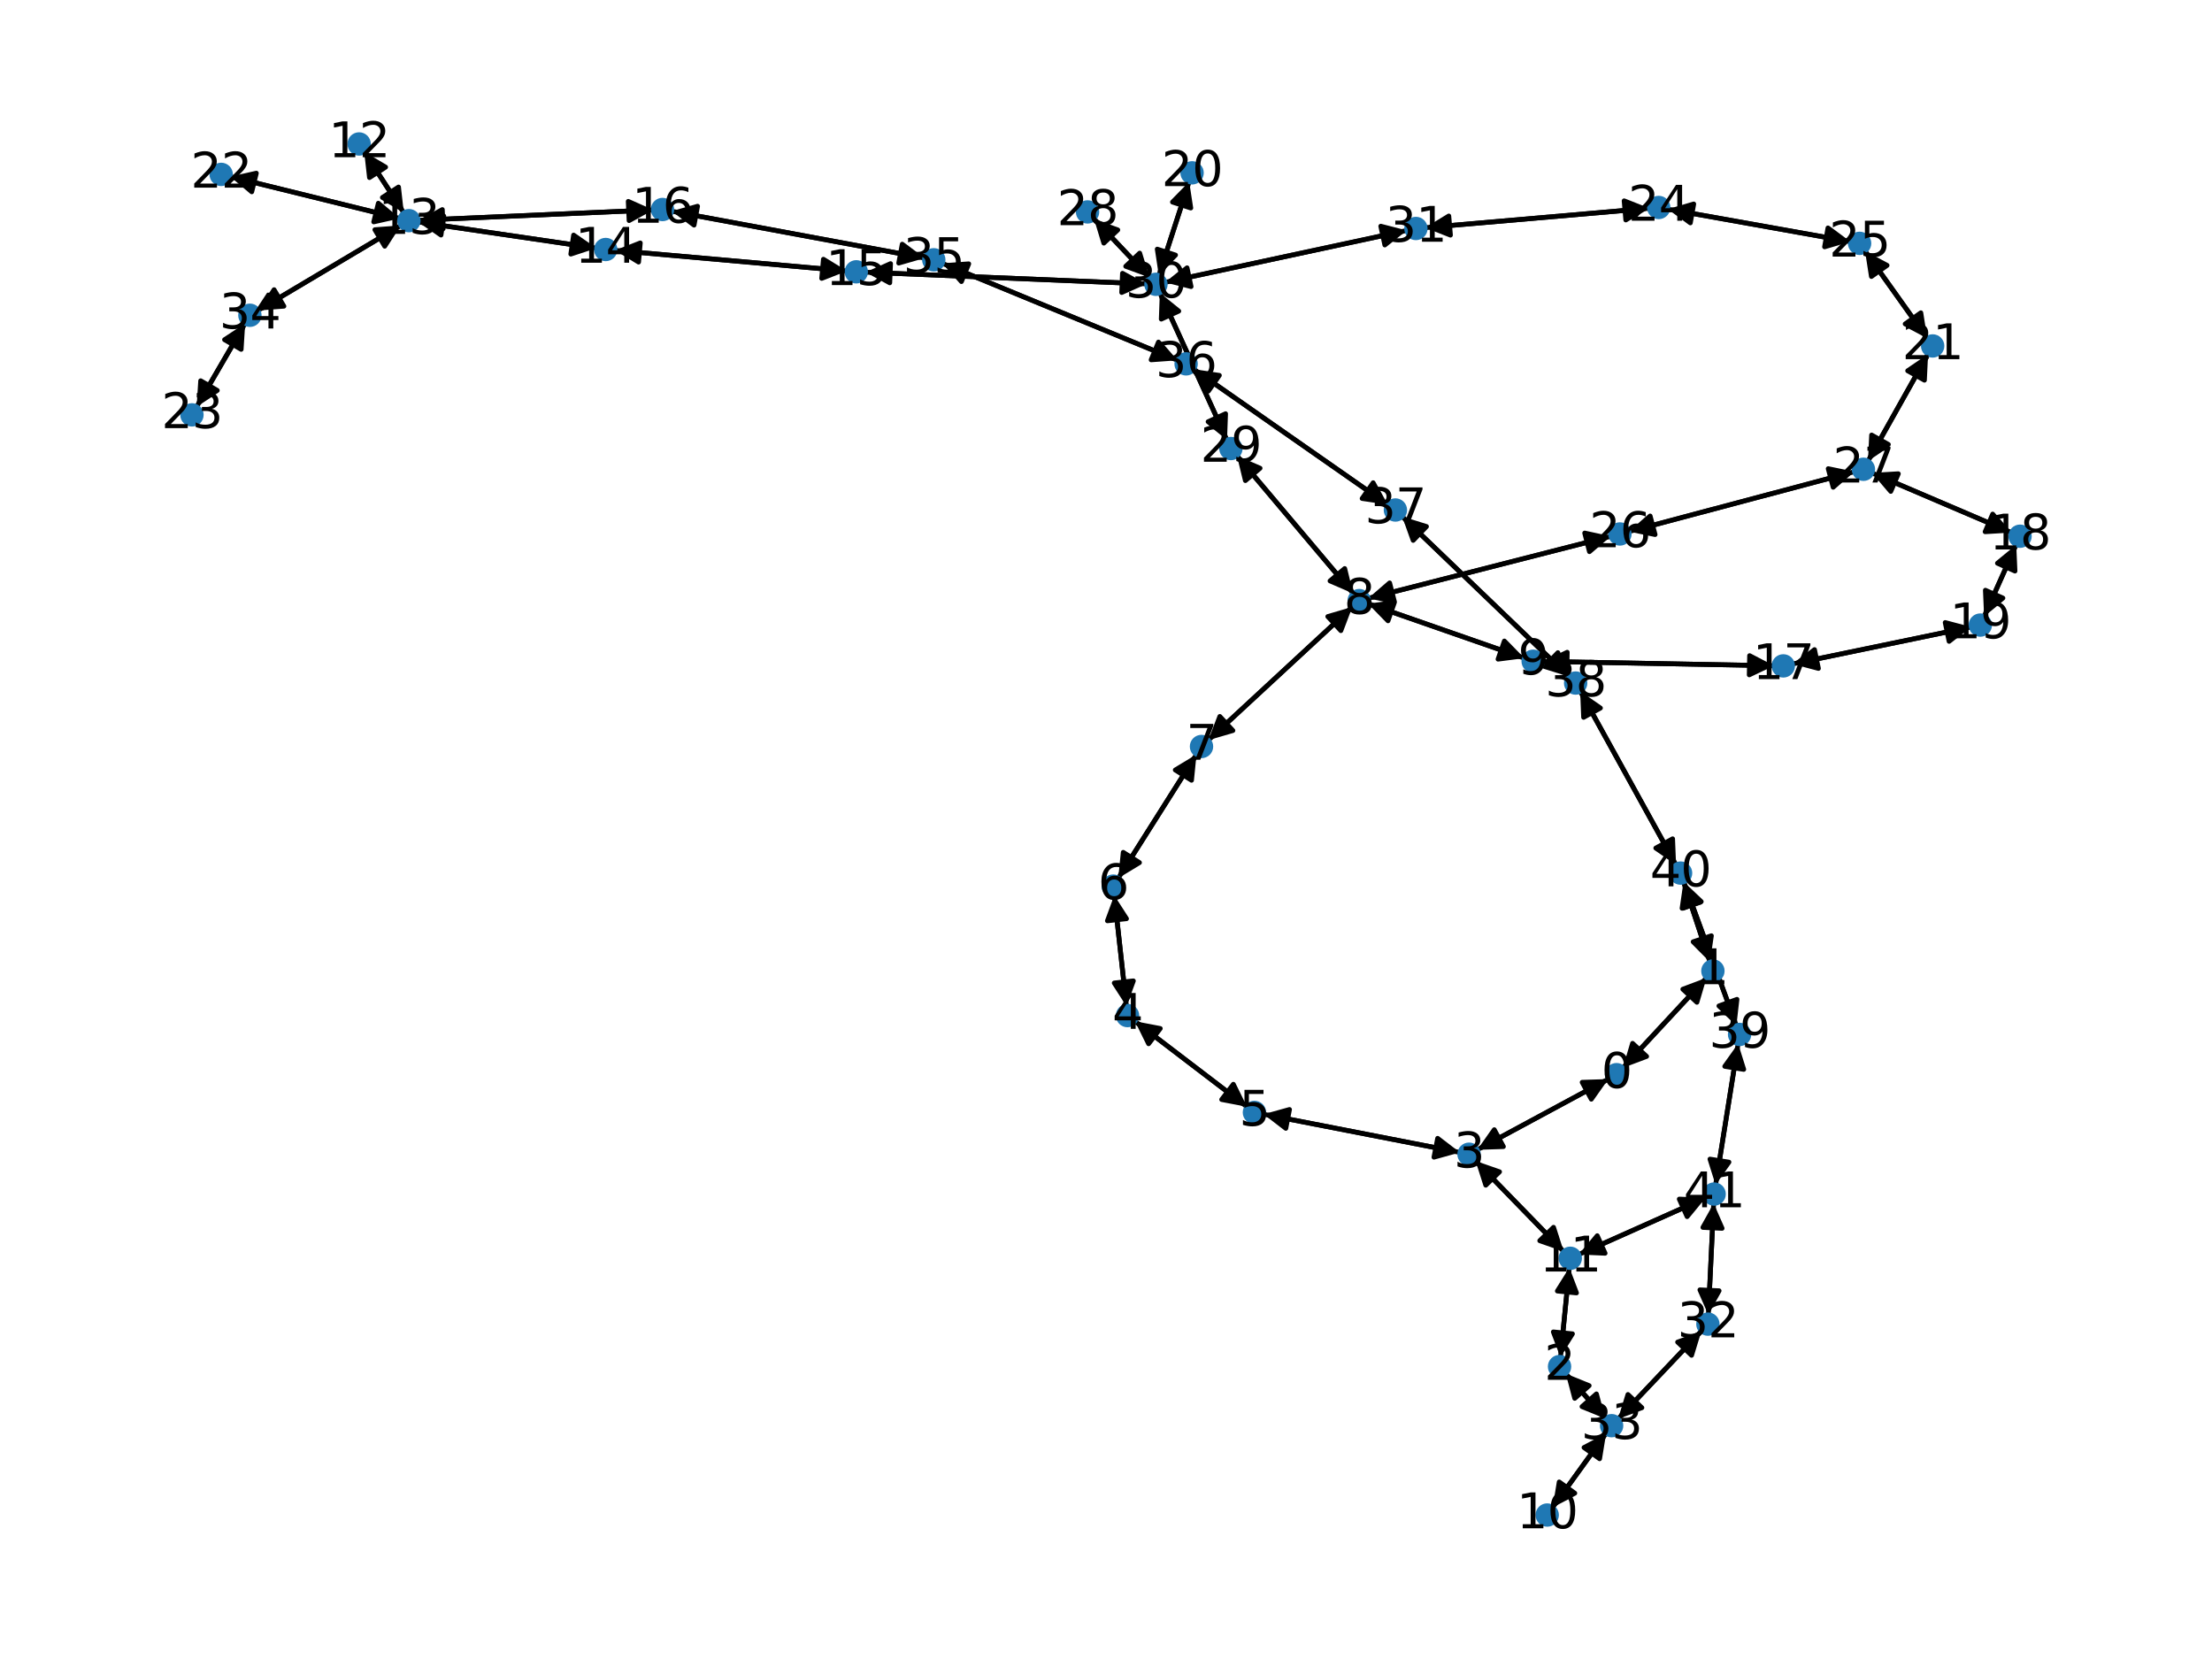 <?xml version="1.0" encoding="utf-8" standalone="no"?>
<!DOCTYPE svg PUBLIC "-//W3C//DTD SVG 1.1//EN"
  "http://www.w3.org/Graphics/SVG/1.1/DTD/svg11.dtd">
<svg xmlns:xlink="http://www.w3.org/1999/xlink" width="460.8pt" height="345.6pt" viewBox="0 0 460.8 345.6" xmlns="http://www.w3.org/2000/svg" version="1.1">
 <defs>
  <style type="text/css">*{stroke-linejoin: round; stroke-linecap: butt}</style>
 </defs>
 <g id="figure_1">
  <g id="patch_1">
   <path d="M 0 345.6 
L 460.8 345.6 
L 460.8 0 
L 0 0 
z
" style="fill: #ffffff"/>
  </g>
  <g id="axes_1">
   <g id="patch_2">
    <path d="M 338.073 222.458 
Q 346.792 213.07 354.751 204.502 
" clip-path="url(#pdbc32ed546)" style="fill: none; stroke: #000000; stroke-linecap: round"/>
    <path d="M 350.563 206.072 
L 354.751 204.502 
L 353.494 208.794 
z
" clip-path="url(#pdbc32ed546)" style="stroke: #000000; stroke-linecap: round"/>
   </g>
   <g id="patch_3">
    <path d="M 335.051 224.795 
Q 321.391 232.161 308.716 238.997 
" clip-path="url(#pdbc32ed546)" style="fill: none; stroke: #000000; stroke-linecap: round"/>
    <path d="M 313.186 238.858 
L 308.716 238.997 
L 311.287 235.338 
z
" clip-path="url(#pdbc32ed546)" style="stroke: #000000; stroke-linecap: round"/>
   </g>
   <g id="patch_4">
    <path d="M 355.512 203.682 
Q 346.793 213.07 338.835 221.638 
" clip-path="url(#pdbc32ed546)" style="fill: none; stroke: #000000; stroke-linecap: round"/>
    <path d="M 343.022 220.068 
L 338.835 221.638 
L 340.092 217.346 
z
" clip-path="url(#pdbc32ed546)" style="stroke: #000000; stroke-linecap: round"/>
   </g>
   <g id="patch_5">
    <path d="M 356.22 200.427 
Q 353.461 192.075 351.052 184.785 
" clip-path="url(#pdbc32ed546)" style="fill: none; stroke: #000000; stroke-linecap: round"/>
    <path d="M 350.408 189.21 
L 351.052 184.785 
L 354.206 187.955 
z
" clip-path="url(#pdbc32ed546)" style="stroke: #000000; stroke-linecap: round"/>
   </g>
   <g id="patch_6">
    <path d="M 326.163 286.134 
Q 330.305 290.837 333.708 294.701 
" clip-path="url(#pdbc32ed546)" style="fill: none; stroke: #000000; stroke-linecap: round"/>
    <path d="M 332.565 290.377 
L 333.708 294.701 
L 329.563 293.021 
z
" clip-path="url(#pdbc32ed546)" style="stroke: #000000; stroke-linecap: round"/>
   </g>
   <g id="patch_7">
    <path d="M 325.074 282.757 
Q 325.999 273.403 326.814 265.162 
" clip-path="url(#pdbc32ed546)" style="fill: none; stroke: #000000; stroke-linecap: round"/>
    <path d="M 324.43 268.945 
L 326.814 265.162 
L 328.411 269.339 
z
" clip-path="url(#pdbc32ed546)" style="stroke: #000000; stroke-linecap: round"/>
   </g>
   <g id="patch_8">
    <path d="M 307.734 239.526 
Q 321.394 232.16 334.069 225.324 
" clip-path="url(#pdbc32ed546)" style="fill: none; stroke: #000000; stroke-linecap: round"/>
    <path d="M 329.599 225.462 
L 334.069 225.324 
L 331.498 228.983 
z
" clip-path="url(#pdbc32ed546)" style="stroke: #000000; stroke-linecap: round"/>
   </g>
   <g id="patch_9">
    <path d="M 307.379 241.835 
Q 316.571 251.284 324.983 259.931 
" clip-path="url(#pdbc32ed546)" style="fill: none; stroke: #000000; stroke-linecap: round"/>
    <path d="M 323.628 255.67 
L 324.983 259.931 
L 320.76 258.459 
z
" clip-path="url(#pdbc32ed546)" style="stroke: #000000; stroke-linecap: round"/>
   </g>
   <g id="patch_10">
    <path d="M 304.126 240.076 
Q 283.673 236.095 264.318 232.327 
" clip-path="url(#pdbc32ed546)" style="fill: none; stroke: #000000; stroke-linecap: round"/>
    <path d="M 267.862 235.054 
L 264.318 232.327 
L 268.627 231.128 
z
" clip-path="url(#pdbc32ed546)" style="stroke: #000000; stroke-linecap: round"/>
   </g>
   <g id="patch_11">
    <path d="M 236.423 212.739 
Q 248.102 221.653 258.892 229.889 
" clip-path="url(#pdbc32ed546)" style="fill: none; stroke: #000000; stroke-linecap: round"/>
    <path d="M 256.926 225.872 
L 258.892 229.889 
L 254.499 229.052 
z
" clip-path="url(#pdbc32ed546)" style="stroke: #000000; stroke-linecap: round"/>
   </g>
   <g id="patch_12">
    <path d="M 234.672 209.638 
Q 233.397 198.076 232.246 187.626 
" clip-path="url(#pdbc32ed546)" style="fill: none; stroke: #000000; stroke-linecap: round"/>
    <path d="M 230.696 191.821 
L 232.246 187.626 
L 234.672 191.383 
z
" clip-path="url(#pdbc32ed546)" style="stroke: #000000; stroke-linecap: round"/>
   </g>
   <g id="patch_13">
    <path d="M 263.223 232.114 
Q 283.676 236.095 303.031 239.863 
" clip-path="url(#pdbc32ed546)" style="fill: none; stroke: #000000; stroke-linecap: round"/>
    <path d="M 299.487 237.135 
L 303.031 239.863 
L 298.722 241.062 
z
" clip-path="url(#pdbc32ed546)" style="stroke: #000000; stroke-linecap: round"/>
   </g>
   <g id="patch_14">
    <path d="M 259.782 230.568 
Q 248.103 221.654 237.314 213.418 
" clip-path="url(#pdbc32ed546)" style="fill: none; stroke: #000000; stroke-linecap: round"/>
    <path d="M 239.28 217.435 
L 237.314 213.418 
L 241.707 214.256 
z
" clip-path="url(#pdbc32ed546)" style="stroke: #000000; stroke-linecap: round"/>
   </g>
   <g id="patch_15">
    <path d="M 232.123 186.518 
Q 233.398 198.08 234.55 208.53 
" clip-path="url(#pdbc32ed546)" style="fill: none; stroke: #000000; stroke-linecap: round"/>
    <path d="M 236.099 204.335 
L 234.55 208.53 
L 232.123 204.773 
z
" clip-path="url(#pdbc32ed546)" style="stroke: #000000; stroke-linecap: round"/>
   </g>
   <g id="patch_16">
    <path d="M 232.946 182.955 
Q 241.103 170.051 248.662 158.093 
" clip-path="url(#pdbc32ed546)" style="fill: none; stroke: #000000; stroke-linecap: round"/>
    <path d="M 244.834 160.405 
L 248.662 158.093 
L 248.216 162.542 
z
" clip-path="url(#pdbc32ed546)" style="stroke: #000000; stroke-linecap: round"/>
   </g>
   <g id="patch_17">
    <path d="M 249.261 157.146 
Q 241.104 170.05 233.544 182.009 
" clip-path="url(#pdbc32ed546)" style="fill: none; stroke: #000000; stroke-linecap: round"/>
    <path d="M 237.372 179.696 
L 233.544 182.009 
L 233.991 177.559 
z
" clip-path="url(#pdbc32ed546)" style="stroke: #000000; stroke-linecap: round"/>
   </g>
   <g id="patch_18">
    <path d="M 251.717 154.194 
Q 266.72 140.313 280.903 127.19 
" clip-path="url(#pdbc32ed546)" style="fill: none; stroke: #000000; stroke-linecap: round"/>
    <path d="M 276.608 128.439 
L 280.903 127.19 
L 279.325 131.375 
z
" clip-path="url(#pdbc32ed546)" style="stroke: #000000; stroke-linecap: round"/>
   </g>
   <g id="patch_19">
    <path d="M 281.723 126.431 
Q 266.72 140.313 252.537 153.435 
" clip-path="url(#pdbc32ed546)" style="fill: none; stroke: #000000; stroke-linecap: round"/>
    <path d="M 256.832 152.186 
L 252.537 153.435 
L 254.115 149.25 
z
" clip-path="url(#pdbc32ed546)" style="stroke: #000000; stroke-linecap: round"/>
   </g>
   <g id="patch_20">
    <path d="M 284.972 125.753 
Q 301.267 131.432 316.506 136.742 
" clip-path="url(#pdbc32ed546)" style="fill: none; stroke: #000000; stroke-linecap: round"/>
    <path d="M 313.387 133.538 
L 316.506 136.742 
L 312.071 137.315 
z
" clip-path="url(#pdbc32ed546)" style="stroke: #000000; stroke-linecap: round"/>
   </g>
   <g id="patch_21">
    <path d="M 285.024 124.636 
Q 310.3 118.175 334.493 111.992 
" clip-path="url(#pdbc32ed546)" style="fill: none; stroke: #000000; stroke-linecap: round"/>
    <path d="M 330.122 111.044 
L 334.493 111.992 
L 331.113 114.92 
z
" clip-path="url(#pdbc32ed546)" style="stroke: #000000; stroke-linecap: round"/>
   </g>
   <g id="patch_22">
    <path d="M 281.897 123.637 
Q 269.782 109.276 258.387 95.77 
" clip-path="url(#pdbc32ed546)" style="fill: none; stroke: #000000; stroke-linecap: round"/>
    <path d="M 259.438 100.117 
L 258.387 95.77 
L 262.495 97.537 
z
" clip-path="url(#pdbc32ed546)" style="stroke: #000000; stroke-linecap: round"/>
   </g>
   <g id="patch_23">
    <path d="M 317.562 137.111 
Q 301.267 131.432 286.028 126.121 
" clip-path="url(#pdbc32ed546)" style="fill: none; stroke: #000000; stroke-linecap: round"/>
    <path d="M 289.147 129.326 
L 286.028 126.121 
L 290.463 125.549 
z
" clip-path="url(#pdbc32ed546)" style="stroke: #000000; stroke-linecap: round"/>
   </g>
   <g id="patch_24">
    <path d="M 321.326 137.783 
Q 345.441 138.232 368.439 138.66 
" clip-path="url(#pdbc32ed546)" style="fill: none; stroke: #000000; stroke-linecap: round"/>
    <path d="M 364.476 136.586 
L 368.439 138.66 
L 364.402 140.585 
z
" clip-path="url(#pdbc32ed546)" style="stroke: #000000; stroke-linecap: round"/>
   </g>
   <g id="patch_25">
    <path d="M 323.442 314.04 
Q 329.019 306.303 333.943 299.473 
" clip-path="url(#pdbc32ed546)" style="fill: none; stroke: #000000; stroke-linecap: round"/>
    <path d="M 329.981 301.548 
L 333.943 299.473 
L 333.226 303.887 
z
" clip-path="url(#pdbc32ed546)" style="stroke: #000000; stroke-linecap: round"/>
   </g>
   <g id="patch_26">
    <path d="M 326.924 264.047 
Q 325.999 273.401 325.184 281.643 
" clip-path="url(#pdbc32ed546)" style="fill: none; stroke: #000000; stroke-linecap: round"/>
    <path d="M 327.568 277.859 
L 325.184 281.643 
L 323.588 277.465 
z
" clip-path="url(#pdbc32ed546)" style="stroke: #000000; stroke-linecap: round"/>
   </g>
   <g id="patch_27">
    <path d="M 325.763 260.733 
Q 316.571 251.284 308.159 242.637 
" clip-path="url(#pdbc32ed546)" style="fill: none; stroke: #000000; stroke-linecap: round"/>
    <path d="M 309.514 246.899 
L 308.159 242.637 
L 312.381 244.109 
z
" clip-path="url(#pdbc32ed546)" style="stroke: #000000; stroke-linecap: round"/>
   </g>
   <g id="patch_28">
    <path d="M 328.881 261.333 
Q 342.099 255.433 354.295 249.988 
" clip-path="url(#pdbc32ed546)" style="fill: none; stroke: #000000; stroke-linecap: round"/>
    <path d="M 349.828 249.793 
L 354.295 249.988 
L 351.458 253.445 
z
" clip-path="url(#pdbc32ed546)" style="stroke: #000000; stroke-linecap: round"/>
   </g>
   <g id="patch_29">
    <path d="M 75.866 31.617 
Q 79.997 37.98 83.52 43.406 
" clip-path="url(#pdbc32ed546)" style="fill: none; stroke: #000000; stroke-linecap: round"/>
    <path d="M 83.019 38.962 
L 83.52 43.406 
L 79.664 41.14 
z
" clip-path="url(#pdbc32ed546)" style="stroke: #000000; stroke-linecap: round"/>
   </g>
   <g id="patch_30">
    <path d="M 84.126 44.339 
Q 79.994 37.976 76.472 32.55 
" clip-path="url(#pdbc32ed546)" style="fill: none; stroke: #000000; stroke-linecap: round"/>
    <path d="M 76.972 36.994 
L 76.472 32.55 
L 80.327 34.816 
z
" clip-path="url(#pdbc32ed546)" style="stroke: #000000; stroke-linecap: round"/>
   </g>
   <g id="patch_31">
    <path d="M 87.113 45.881 
Q 111.596 44.805 134.962 43.778 
" clip-path="url(#pdbc32ed546)" style="fill: none; stroke: #000000; stroke-linecap: round"/>
    <path d="M 130.878 41.955 
L 134.962 43.778 
L 131.054 45.951 
z
" clip-path="url(#pdbc32ed546)" style="stroke: #000000; stroke-linecap: round"/>
   </g>
   <g id="patch_32">
    <path d="M 83.52 46.955 
Q 68.619 55.82 54.68 64.113 
" clip-path="url(#pdbc32ed546)" style="fill: none; stroke: #000000; stroke-linecap: round"/>
    <path d="M 59.14 63.787 
L 54.68 64.113 
L 57.095 60.349 
z
" clip-path="url(#pdbc32ed546)" style="stroke: #000000; stroke-linecap: round"/>
   </g>
   <g id="patch_33">
    <path d="M 87.096 46.247 
Q 105.68 48.971 123.158 51.533 
" clip-path="url(#pdbc32ed546)" style="fill: none; stroke: #000000; stroke-linecap: round"/>
    <path d="M 119.49 48.974 
L 123.158 51.533 
L 118.91 52.932 
z
" clip-path="url(#pdbc32ed546)" style="stroke: #000000; stroke-linecap: round"/>
   </g>
   <g id="patch_34">
    <path d="M 83.306 45.504 
Q 65.629 41.148 49.038 37.059 
" clip-path="url(#pdbc32ed546)" style="fill: none; stroke: #000000; stroke-linecap: round"/>
    <path d="M 52.443 39.958 
L 49.038 37.059 
L 53.4 36.075 
z
" clip-path="url(#pdbc32ed546)" style="stroke: #000000; stroke-linecap: round"/>
   </g>
   <g id="patch_35">
    <path d="M 124.263 51.695 
Q 105.679 48.971 88.201 46.409 
" clip-path="url(#pdbc32ed546)" style="fill: none; stroke: #000000; stroke-linecap: round"/>
    <path d="M 91.869 48.968 
L 88.201 46.409 
L 92.449 45.01 
z
" clip-path="url(#pdbc32ed546)" style="stroke: #000000; stroke-linecap: round"/>
   </g>
   <g id="patch_36">
    <path d="M 128.105 52.147 
Q 152.279 54.3 175.338 56.353 
" clip-path="url(#pdbc32ed546)" style="fill: none; stroke: #000000; stroke-linecap: round"/>
    <path d="M 171.532 54.007 
L 175.338 56.353 
L 171.177 57.991 
z
" clip-path="url(#pdbc32ed546)" style="stroke: #000000; stroke-linecap: round"/>
   </g>
   <g id="patch_37">
    <path d="M 176.454 56.453 
Q 152.281 54.3 129.221 52.247 
" clip-path="url(#pdbc32ed546)" style="fill: none; stroke: #000000; stroke-linecap: round"/>
    <path d="M 133.028 54.594 
L 129.221 52.247 
L 133.383 50.609 
z
" clip-path="url(#pdbc32ed546)" style="stroke: #000000; stroke-linecap: round"/>
   </g>
   <g id="patch_38">
    <path d="M 180.314 56.705 
Q 209.591 57.925 237.752 59.098 
" clip-path="url(#pdbc32ed546)" style="fill: none; stroke: #000000; stroke-linecap: round"/>
    <path d="M 233.838 56.934 
L 237.752 59.098 
L 233.672 60.93 
z
" clip-path="url(#pdbc32ed546)" style="stroke: #000000; stroke-linecap: round"/>
   </g>
   <g id="patch_39">
    <path d="M 136.083 43.728 
Q 111.6 44.805 88.234 45.832 
" clip-path="url(#pdbc32ed546)" style="fill: none; stroke: #000000; stroke-linecap: round"/>
    <path d="M 92.318 47.654 
L 88.234 45.832 
L 92.142 43.658 
z
" clip-path="url(#pdbc32ed546)" style="stroke: #000000; stroke-linecap: round"/>
   </g>
   <g id="patch_40">
    <path d="M 139.922 43.997 
Q 166.271 48.883 191.521 53.564 
" clip-path="url(#pdbc32ed546)" style="fill: none; stroke: #000000; stroke-linecap: round"/>
    <path d="M 187.953 50.869 
L 191.521 53.564 
L 187.224 54.802 
z
" clip-path="url(#pdbc32ed546)" style="stroke: #000000; stroke-linecap: round"/>
   </g>
   <g id="patch_41">
    <path d="M 369.558 138.681 
Q 345.443 138.232 322.446 137.804 
" clip-path="url(#pdbc32ed546)" style="fill: none; stroke: #000000; stroke-linecap: round"/>
    <path d="M 326.408 139.878 
L 322.446 137.804 
L 326.482 135.879 
z
" clip-path="url(#pdbc32ed546)" style="stroke: #000000; stroke-linecap: round"/>
   </g>
   <g id="patch_42">
    <path d="M 373.391 138.324 
Q 392.014 134.465 409.543 130.834 
" clip-path="url(#pdbc32ed546)" style="fill: none; stroke: #000000; stroke-linecap: round"/>
    <path d="M 405.221 129.687 
L 409.543 130.834 
L 406.032 133.604 
z
" clip-path="url(#pdbc32ed546)" style="stroke: #000000; stroke-linecap: round"/>
   </g>
   <g id="patch_43">
    <path d="M 419.033 110.943 
Q 404.499 104.731 390.992 98.958 
" clip-path="url(#pdbc32ed546)" style="fill: none; stroke: #000000; stroke-linecap: round"/>
    <path d="M 393.884 102.369 
L 390.992 98.958 
L 395.457 98.691 
z
" clip-path="url(#pdbc32ed546)" style="stroke: #000000; stroke-linecap: round"/>
   </g>
   <g id="patch_44">
    <path d="M 420.023 113.471 
Q 416.675 120.958 413.783 127.423 
" clip-path="url(#pdbc32ed546)" style="fill: none; stroke: #000000; stroke-linecap: round"/>
    <path d="M 417.242 124.588 
L 413.783 127.423 
L 413.59 122.955 
z
" clip-path="url(#pdbc32ed546)" style="stroke: #000000; stroke-linecap: round"/>
   </g>
   <g id="patch_45">
    <path d="M 410.639 130.607 
Q 392.015 134.465 374.486 138.097 
" clip-path="url(#pdbc32ed546)" style="fill: none; stroke: #000000; stroke-linecap: round"/>
    <path d="M 378.809 139.244 
L 374.486 138.097 
L 377.998 135.327 
z
" clip-path="url(#pdbc32ed546)" style="stroke: #000000; stroke-linecap: round"/>
   </g>
   <g id="patch_46">
    <path d="M 413.325 128.447 
Q 416.673 120.961 419.565 114.495 
" clip-path="url(#pdbc32ed546)" style="fill: none; stroke: #000000; stroke-linecap: round"/>
    <path d="M 416.106 117.33 
L 419.565 114.495 
L 419.758 118.963 
z
" clip-path="url(#pdbc32ed546)" style="stroke: #000000; stroke-linecap: round"/>
   </g>
   <g id="patch_47">
    <path d="M 247.734 37.844 
Q 244.569 47.615 241.748 56.322 
" clip-path="url(#pdbc32ed546)" style="fill: none; stroke: #000000; stroke-linecap: round"/>
    <path d="M 244.883 53.133 
L 241.748 56.322 
L 241.078 51.9 
z
" clip-path="url(#pdbc32ed546)" style="stroke: #000000; stroke-linecap: round"/>
   </g>
   <g id="patch_48">
    <path d="M 401.482 70.488 
Q 394.998 61.379 389.162 53.181 
" clip-path="url(#pdbc32ed546)" style="fill: none; stroke: #000000; stroke-linecap: round"/>
    <path d="M 389.852 57.6 
L 389.162 53.181 
L 393.111 55.28 
z
" clip-path="url(#pdbc32ed546)" style="stroke: #000000; stroke-linecap: round"/>
   </g>
   <g id="patch_49">
    <path d="M 401.657 73.757 
Q 395.395 84.912 389.679 95.091 
" clip-path="url(#pdbc32ed546)" style="fill: none; stroke: #000000; stroke-linecap: round"/>
    <path d="M 393.382 92.583 
L 389.679 95.091 
L 389.894 90.624 
z
" clip-path="url(#pdbc32ed546)" style="stroke: #000000; stroke-linecap: round"/>
   </g>
   <g id="patch_50">
    <path d="M 47.951 36.792 
Q 65.628 41.148 82.219 45.236 
" clip-path="url(#pdbc32ed546)" style="fill: none; stroke: #000000; stroke-linecap: round"/>
    <path d="M 78.814 42.337 
L 82.219 45.236 
L 77.857 46.221 
z
" clip-path="url(#pdbc32ed546)" style="stroke: #000000; stroke-linecap: round"/>
   </g>
   <g id="patch_51">
    <path d="M 40.961 84.751 
Q 46.021 76.05 50.52 68.315 
" clip-path="url(#pdbc32ed546)" style="fill: none; stroke: #000000; stroke-linecap: round"/>
    <path d="M 46.78 70.767 
L 50.52 68.315 
L 50.238 72.778 
z
" clip-path="url(#pdbc32ed546)" style="stroke: #000000; stroke-linecap: round"/>
   </g>
   <g id="patch_52">
    <path d="M 347.446 43.563 
Q 366.465 46.958 384.383 50.156 
" clip-path="url(#pdbc32ed546)" style="fill: none; stroke: #000000; stroke-linecap: round"/>
    <path d="M 380.797 47.484 
L 384.383 50.156 
L 380.094 51.422 
z
" clip-path="url(#pdbc32ed546)" style="stroke: #000000; stroke-linecap: round"/>
   </g>
   <g id="patch_53">
    <path d="M 343.609 43.389 
Q 320.247 45.41 297.999 47.335 
" clip-path="url(#pdbc32ed546)" style="fill: none; stroke: #000000; stroke-linecap: round"/>
    <path d="M 302.157 48.983 
L 297.999 47.335 
L 301.812 44.998 
z
" clip-path="url(#pdbc32ed546)" style="stroke: #000000; stroke-linecap: round"/>
   </g>
   <g id="patch_54">
    <path d="M 388.514 52.271 
Q 394.998 61.38 400.834 69.578 
" clip-path="url(#pdbc32ed546)" style="fill: none; stroke: #000000; stroke-linecap: round"/>
    <path d="M 400.144 65.159 
L 400.834 69.578 
L 396.885 67.479 
z
" clip-path="url(#pdbc32ed546)" style="stroke: #000000; stroke-linecap: round"/>
   </g>
   <g id="patch_55">
    <path d="M 385.482 50.352 
Q 366.463 46.957 348.545 43.759 
" clip-path="url(#pdbc32ed546)" style="fill: none; stroke: #000000; stroke-linecap: round"/>
    <path d="M 352.131 46.431 
L 348.545 43.759 
L 352.834 42.493 
z
" clip-path="url(#pdbc32ed546)" style="stroke: #000000; stroke-linecap: round"/>
   </g>
   <g id="patch_56">
    <path d="M 335.575 111.715 
Q 310.299 118.175 286.106 124.359 
" clip-path="url(#pdbc32ed546)" style="fill: none; stroke: #000000; stroke-linecap: round"/>
    <path d="M 290.477 125.306 
L 286.106 124.359 
L 289.487 121.431 
z
" clip-path="url(#pdbc32ed546)" style="stroke: #000000; stroke-linecap: round"/>
   </g>
   <g id="patch_57">
    <path d="M 339.328 110.737 
Q 362.82 104.495 385.233 98.541 
" clip-path="url(#pdbc32ed546)" style="fill: none; stroke: #000000; stroke-linecap: round"/>
    <path d="M 380.853 97.635 
L 385.233 98.541 
L 381.881 101.501 
z
" clip-path="url(#pdbc32ed546)" style="stroke: #000000; stroke-linecap: round"/>
   </g>
   <g id="patch_58">
    <path d="M 389.964 98.518 
Q 404.498 104.73 418.004 110.504 
" clip-path="url(#pdbc32ed546)" style="fill: none; stroke: #000000; stroke-linecap: round"/>
    <path d="M 415.112 107.092 
L 418.004 110.504 
L 413.54 110.77 
z
" clip-path="url(#pdbc32ed546)" style="stroke: #000000; stroke-linecap: round"/>
   </g>
   <g id="patch_59">
    <path d="M 389.132 96.066 
Q 395.394 84.912 401.11 74.732 
" clip-path="url(#pdbc32ed546)" style="fill: none; stroke: #000000; stroke-linecap: round"/>
    <path d="M 397.407 77.241 
L 401.11 74.732 
L 400.895 79.199 
z
" clip-path="url(#pdbc32ed546)" style="stroke: #000000; stroke-linecap: round"/>
   </g>
   <g id="patch_60">
    <path d="M 386.31 98.254 
Q 362.817 104.496 340.405 110.451 
" clip-path="url(#pdbc32ed546)" style="fill: none; stroke: #000000; stroke-linecap: round"/>
    <path d="M 344.784 111.357 
L 340.405 110.451 
L 343.757 107.491 
z
" clip-path="url(#pdbc32ed546)" style="stroke: #000000; stroke-linecap: round"/>
   </g>
   <g id="patch_61">
    <path d="M 227.888 45.556 
Q 233.684 51.688 238.711 57.008 
" clip-path="url(#pdbc32ed546)" style="fill: none; stroke: #000000; stroke-linecap: round"/>
    <path d="M 237.418 52.727 
L 238.711 57.008 
L 234.51 55.475 
z
" clip-path="url(#pdbc32ed546)" style="stroke: #000000; stroke-linecap: round"/>
   </g>
   <g id="patch_62">
    <path d="M 257.667 94.916 
Q 269.782 109.277 281.177 122.783 
" clip-path="url(#pdbc32ed546)" style="fill: none; stroke: #000000; stroke-linecap: round"/>
    <path d="M 280.126 118.436 
L 281.177 122.783 
L 277.069 121.015 
z
" clip-path="url(#pdbc32ed546)" style="stroke: #000000; stroke-linecap: round"/>
   </g>
   <g id="patch_63">
    <path d="M 255.617 91.679 
Q 248.614 76.334 242.076 62.006 
" clip-path="url(#pdbc32ed546)" style="fill: none; stroke: #000000; stroke-linecap: round"/>
    <path d="M 241.917 66.475 
L 242.076 62.006 
L 245.556 64.814 
z
" clip-path="url(#pdbc32ed546)" style="stroke: #000000; stroke-linecap: round"/>
   </g>
   <g id="patch_64">
    <path d="M 238.875 59.145 
Q 209.598 57.925 181.438 56.752 
" clip-path="url(#pdbc32ed546)" style="fill: none; stroke: #000000; stroke-linecap: round"/>
    <path d="M 185.351 58.917 
L 181.438 56.752 
L 185.518 54.92 
z
" clip-path="url(#pdbc32ed546)" style="stroke: #000000; stroke-linecap: round"/>
   </g>
   <g id="patch_65">
    <path d="M 241.403 57.386 
Q 244.569 47.615 247.39 38.908 
" clip-path="url(#pdbc32ed546)" style="fill: none; stroke: #000000; stroke-linecap: round"/>
    <path d="M 244.254 42.097 
L 247.39 38.908 
L 248.06 43.33 
z
" clip-path="url(#pdbc32ed546)" style="stroke: #000000; stroke-linecap: round"/>
   </g>
   <g id="patch_66">
    <path d="M 239.477 57.818 
Q 233.681 51.685 228.654 46.365 
" clip-path="url(#pdbc32ed546)" style="fill: none; stroke: #000000; stroke-linecap: round"/>
    <path d="M 229.947 50.646 
L 228.654 46.365 
L 232.855 47.899 
z
" clip-path="url(#pdbc32ed546)" style="stroke: #000000; stroke-linecap: round"/>
   </g>
   <g id="patch_67">
    <path d="M 241.61 60.984 
Q 248.612 76.329 255.151 90.657 
" clip-path="url(#pdbc32ed546)" style="fill: none; stroke: #000000; stroke-linecap: round"/>
    <path d="M 255.309 86.187 
L 255.151 90.657 
L 251.671 87.848 
z
" clip-path="url(#pdbc32ed546)" style="stroke: #000000; stroke-linecap: round"/>
   </g>
   <g id="patch_68">
    <path d="M 242.701 58.819 
Q 267.884 53.412 291.974 48.239 
" clip-path="url(#pdbc32ed546)" style="fill: none; stroke: #000000; stroke-linecap: round"/>
    <path d="M 287.643 47.124 
L 291.974 48.239 
L 288.483 51.034 
z
" clip-path="url(#pdbc32ed546)" style="stroke: #000000; stroke-linecap: round"/>
   </g>
   <g id="patch_69">
    <path d="M 296.888 47.432 
Q 320.249 45.41 342.497 43.485 
" clip-path="url(#pdbc32ed546)" style="fill: none; stroke: #000000; stroke-linecap: round"/>
    <path d="M 338.339 41.837 
L 342.497 43.485 
L 338.684 45.823 
z
" clip-path="url(#pdbc32ed546)" style="stroke: #000000; stroke-linecap: round"/>
   </g>
   <g id="patch_70">
    <path d="M 293.064 48.005 
Q 267.881 53.412 243.792 58.585 
" clip-path="url(#pdbc32ed546)" style="fill: none; stroke: #000000; stroke-linecap: round"/>
    <path d="M 248.122 59.701 
L 243.792 58.585 
L 247.283 55.79 
z
" clip-path="url(#pdbc32ed546)" style="stroke: #000000; stroke-linecap: round"/>
   </g>
   <g id="patch_71">
    <path d="M 354.452 277.245 
Q 345.756 286.417 337.831 294.778 
" clip-path="url(#pdbc32ed546)" style="fill: none; stroke: #000000; stroke-linecap: round"/>
    <path d="M 342.034 293.251 
L 337.831 294.778 
L 339.131 290.499 
z
" clip-path="url(#pdbc32ed546)" style="stroke: #000000; stroke-linecap: round"/>
   </g>
   <g id="patch_72">
    <path d="M 355.878 273.903 
Q 356.434 262.289 356.937 251.793 
" clip-path="url(#pdbc32ed546)" style="fill: none; stroke: #000000; stroke-linecap: round"/>
    <path d="M 354.748 255.693 
L 356.937 251.793 
L 358.743 255.884 
z
" clip-path="url(#pdbc32ed546)" style="stroke: #000000; stroke-linecap: round"/>
   </g>
   <g id="patch_73">
    <path d="M 334.45 295.543 
Q 330.308 290.841 326.905 286.977 
" clip-path="url(#pdbc32ed546)" style="fill: none; stroke: #000000; stroke-linecap: round"/>
    <path d="M 328.048 291.301 
L 326.905 286.977 
L 331.05 288.657 
z
" clip-path="url(#pdbc32ed546)" style="stroke: #000000; stroke-linecap: round"/>
   </g>
   <g id="patch_74">
    <path d="M 334.597 298.565 
Q 329.02 306.302 324.097 313.132 
" clip-path="url(#pdbc32ed546)" style="fill: none; stroke: #000000; stroke-linecap: round"/>
    <path d="M 328.058 311.057 
L 324.097 313.132 
L 324.813 308.718 
z
" clip-path="url(#pdbc32ed546)" style="stroke: #000000; stroke-linecap: round"/>
   </g>
   <g id="patch_75">
    <path d="M 337.063 295.588 
Q 345.758 286.415 353.684 278.055 
" clip-path="url(#pdbc32ed546)" style="fill: none; stroke: #000000; stroke-linecap: round"/>
    <path d="M 349.481 279.582 
L 353.684 278.055 
L 352.384 282.334 
z
" clip-path="url(#pdbc32ed546)" style="stroke: #000000; stroke-linecap: round"/>
   </g>
   <g id="patch_76">
    <path d="M 53.718 64.686 
Q 68.618 55.82 82.558 47.527 
" clip-path="url(#pdbc32ed546)" style="fill: none; stroke: #000000; stroke-linecap: round"/>
    <path d="M 78.098 47.853 
L 82.558 47.527 
L 80.143 51.291 
z
" clip-path="url(#pdbc32ed546)" style="stroke: #000000; stroke-linecap: round"/>
   </g>
   <g id="patch_77">
    <path d="M 51.082 67.349 
Q 46.021 76.05 41.523 83.785 
" clip-path="url(#pdbc32ed546)" style="fill: none; stroke: #000000; stroke-linecap: round"/>
    <path d="M 45.263 81.333 
L 41.523 83.785 
L 41.805 79.322 
z
" clip-path="url(#pdbc32ed546)" style="stroke: #000000; stroke-linecap: round"/>
   </g>
   <g id="patch_78">
    <path d="M 192.616 53.767 
Q 166.267 48.882 141.017 44.2 
" clip-path="url(#pdbc32ed546)" style="fill: none; stroke: #000000; stroke-linecap: round"/>
    <path d="M 144.585 46.896 
L 141.017 44.2 
L 145.314 42.963 
z
" clip-path="url(#pdbc32ed546)" style="stroke: #000000; stroke-linecap: round"/>
   </g>
   <g id="patch_79">
    <path d="M 196.31 54.858 
Q 220.805 64.959 244.267 74.634 
" clip-path="url(#pdbc32ed546)" style="fill: none; stroke: #000000; stroke-linecap: round"/>
    <path d="M 241.332 71.26 
L 244.267 74.634 
L 239.807 74.958 
z
" clip-path="url(#pdbc32ed546)" style="stroke: #000000; stroke-linecap: round"/>
   </g>
   <g id="patch_80">
    <path d="M 245.302 75.06 
Q 220.807 64.959 197.345 55.285 
" clip-path="url(#pdbc32ed546)" style="fill: none; stroke: #000000; stroke-linecap: round"/>
    <path d="M 200.281 58.659 
L 197.345 55.285 
L 201.806 54.961 
z
" clip-path="url(#pdbc32ed546)" style="stroke: #000000; stroke-linecap: round"/>
   </g>
   <g id="patch_81">
    <path d="M 248.678 76.907 
Q 268.89 91.02 288.185 104.494 
" clip-path="url(#pdbc32ed546)" style="fill: none; stroke: #000000; stroke-linecap: round"/>
    <path d="M 286.05 100.564 
L 288.185 104.494 
L 283.76 103.844 
z
" clip-path="url(#pdbc32ed546)" style="stroke: #000000; stroke-linecap: round"/>
   </g>
   <g id="patch_82">
    <path d="M 289.1 105.133 
Q 268.888 91.019 249.593 77.546 
" clip-path="url(#pdbc32ed546)" style="fill: none; stroke: #000000; stroke-linecap: round"/>
    <path d="M 251.727 81.475 
L 249.593 77.546 
L 254.017 78.196 
z
" clip-path="url(#pdbc32ed546)" style="stroke: #000000; stroke-linecap: round"/>
   </g>
   <g id="patch_83">
    <path d="M 292.085 107.583 
Q 309.463 124.266 326.035 140.175 
" clip-path="url(#pdbc32ed546)" style="fill: none; stroke: #000000; stroke-linecap: round"/>
    <path d="M 324.534 135.962 
L 326.035 140.175 
L 321.764 138.848 
z
" clip-path="url(#pdbc32ed546)" style="stroke: #000000; stroke-linecap: round"/>
   </g>
   <g id="patch_84">
    <path d="M 326.842 140.95 
Q 309.464 124.267 292.892 108.358 
" clip-path="url(#pdbc32ed546)" style="fill: none; stroke: #000000; stroke-linecap: round"/>
    <path d="M 294.393 112.571 
L 292.892 108.358 
L 297.163 109.685 
z
" clip-path="url(#pdbc32ed546)" style="stroke: #000000; stroke-linecap: round"/>
   </g>
   <g id="patch_85">
    <path d="M 329.173 143.984 
Q 339.165 162.084 348.616 179.206 
" clip-path="url(#pdbc32ed546)" style="fill: none; stroke: #000000; stroke-linecap: round"/>
    <path d="M 348.434 174.738 
L 348.616 179.206 
L 344.932 176.671 
z
" clip-path="url(#pdbc32ed546)" style="stroke: #000000; stroke-linecap: round"/>
   </g>
   <g id="patch_86">
    <path d="M 361.722 213.676 
Q 356.24 198.688 351.142 184.751 
" clip-path="url(#pdbc32ed546)" style="fill: none; stroke: #000000; stroke-linecap: round"/>
    <path d="M 350.638 189.194 
L 351.142 184.751 
L 354.395 187.82 
z
" clip-path="url(#pdbc32ed546)" style="stroke: #000000; stroke-linecap: round"/>
   </g>
   <g id="patch_87">
    <path d="M 362.082 217.405 
Q 359.734 232.12 357.563 245.731 
" clip-path="url(#pdbc32ed546)" style="fill: none; stroke: #000000; stroke-linecap: round"/>
    <path d="M 360.168 242.096 
L 357.563 245.731 
L 356.218 241.466 
z
" clip-path="url(#pdbc32ed546)" style="stroke: #000000; stroke-linecap: round"/>
   </g>
   <g id="patch_88">
    <path d="M 350.7 183.719 
Q 353.46 192.071 355.868 199.361 
" clip-path="url(#pdbc32ed546)" style="fill: none; stroke: #000000; stroke-linecap: round"/>
    <path d="M 356.512 194.936 
L 355.868 199.361 
L 352.714 196.191 
z
" clip-path="url(#pdbc32ed546)" style="stroke: #000000; stroke-linecap: round"/>
   </g>
   <g id="patch_89">
    <path d="M 349.157 180.186 
Q 339.166 162.086 329.714 144.964 
" clip-path="url(#pdbc32ed546)" style="fill: none; stroke: #000000; stroke-linecap: round"/>
    <path d="M 329.896 149.433 
L 329.714 144.964 
L 333.398 147.5 
z
" clip-path="url(#pdbc32ed546)" style="stroke: #000000; stroke-linecap: round"/>
   </g>
   <g id="patch_90">
    <path d="M 350.757 183.698 
Q 356.239 198.686 361.337 212.623 
" clip-path="url(#pdbc32ed546)" style="fill: none; stroke: #000000; stroke-linecap: round"/>
    <path d="M 361.841 208.18 
L 361.337 212.623 
L 358.085 209.554 
z
" clip-path="url(#pdbc32ed546)" style="stroke: #000000; stroke-linecap: round"/>
   </g>
   <g id="patch_91">
    <path d="M 355.316 249.533 
Q 342.098 255.433 329.901 260.878 
" clip-path="url(#pdbc32ed546)" style="fill: none; stroke: #000000; stroke-linecap: round"/>
    <path d="M 334.369 261.074 
L 329.901 260.878 
L 332.739 257.421 
z
" clip-path="url(#pdbc32ed546)" style="stroke: #000000; stroke-linecap: round"/>
   </g>
   <g id="patch_92">
    <path d="M 356.99 250.679 
Q 356.434 262.293 355.932 272.789 
" clip-path="url(#pdbc32ed546)" style="fill: none; stroke: #000000; stroke-linecap: round"/>
    <path d="M 358.121 268.889 
L 355.932 272.789 
L 354.125 268.698 
z
" clip-path="url(#pdbc32ed546)" style="stroke: #000000; stroke-linecap: round"/>
   </g>
   <g id="patch_93">
    <path d="M 357.387 246.833 
Q 359.735 232.118 361.906 218.507 
" clip-path="url(#pdbc32ed546)" style="fill: none; stroke: #000000; stroke-linecap: round"/>
    <path d="M 359.301 222.142 
L 361.906 218.507 
L 363.251 222.772 
z
" clip-path="url(#pdbc32ed546)" style="stroke: #000000; stroke-linecap: round"/>
   </g>
   <g id="PathCollection_1">
    <defs>
     <path id="m6b1b458f3d" d="M 0 1.936 
C 0.514 1.936 1.006 1.732 1.369 1.369 
C 1.732 1.006 1.936 0.514 1.936 0 
C 1.936 -0.514 1.732 -1.006 1.369 -1.369 
C 1.006 -1.732 0.514 -1.936 0 -1.936 
C -0.514 -1.936 -1.006 -1.732 -1.369 -1.369 
C -1.732 -1.006 -1.936 -0.514 -1.936 0 
C -1.936 0.514 -1.732 1.006 -1.369 1.369 
C -1.006 1.732 -0.514 1.936 0 1.936 
z
" style="stroke: #1f78b4"/>
    </defs>
    <g clip-path="url(#pdbc32ed546)">
     <use xlink:href="#m6b1b458f3d" x="336.758" y="223.874" style="fill: #1f78b4; stroke: #1f78b4"/>
     <use xlink:href="#m6b1b458f3d" x="356.828" y="202.266" style="fill: #1f78b4; stroke: #1f78b4"/>
     <use xlink:href="#m6b1b458f3d" x="324.884" y="284.682" style="fill: #1f78b4; stroke: #1f78b4"/>
     <use xlink:href="#m6b1b458f3d" x="306.027" y="240.446" style="fill: #1f78b4; stroke: #1f78b4"/>
     <use xlink:href="#m6b1b458f3d" x="234.884" y="211.564" style="fill: #1f78b4; stroke: #1f78b4"/>
     <use xlink:href="#m6b1b458f3d" x="261.321" y="231.743" style="fill: #1f78b4; stroke: #1f78b4"/>
     <use xlink:href="#m6b1b458f3d" x="231.911" y="184.592" style="fill: #1f78b4; stroke: #1f78b4"/>
     <use xlink:href="#m6b1b458f3d" x="250.295" y="155.509" style="fill: #1f78b4; stroke: #1f78b4"/>
     <use xlink:href="#m6b1b458f3d" x="283.145" y="125.116" style="fill: #1f78b4; stroke: #1f78b4"/>
     <use xlink:href="#m6b1b458f3d" x="319.389" y="137.747" style="fill: #1f78b4; stroke: #1f78b4"/>
     <use xlink:href="#m6b1b458f3d" x="322.311" y="315.61" style="fill: #1f78b4; stroke: #1f78b4"/>
     <use xlink:href="#m6b1b458f3d" x="327.114" y="262.122" style="fill: #1f78b4; stroke: #1f78b4"/>
     <use xlink:href="#m6b1b458f3d" x="74.81" y="29.99" style="fill: #1f78b4; stroke: #1f78b4"/>
     <use xlink:href="#m6b1b458f3d" x="85.182" y="45.966" style="fill: #1f78b4; stroke: #1f78b4"/>
     <use xlink:href="#m6b1b458f3d" x="126.177" y="51.976" style="fill: #1f78b4; stroke: #1f78b4"/>
     <use xlink:href="#m6b1b458f3d" x="178.382" y="56.624" style="fill: #1f78b4; stroke: #1f78b4"/>
     <use xlink:href="#m6b1b458f3d" x="138.014" y="43.644" style="fill: #1f78b4; stroke: #1f78b4"/>
     <use xlink:href="#m6b1b458f3d" x="371.495" y="138.717" style="fill: #1f78b4; stroke: #1f78b4"/>
     <use xlink:href="#m6b1b458f3d" x="420.813" y="111.704" style="fill: #1f78b4; stroke: #1f78b4"/>
     <use xlink:href="#m6b1b458f3d" x="412.535" y="130.214" style="fill: #1f78b4; stroke: #1f78b4"/>
     <use xlink:href="#m6b1b458f3d" x="248.33" y="36.004" style="fill: #1f78b4; stroke: #1f78b4"/>
     <use xlink:href="#m6b1b458f3d" x="402.606" y="72.066" style="fill: #1f78b4; stroke: #1f78b4"/>
     <use xlink:href="#m6b1b458f3d" x="46.075" y="36.329" style="fill: #1f78b4; stroke: #1f78b4"/>
     <use xlink:href="#m6b1b458f3d" x="39.987" y="86.426" style="fill: #1f78b4; stroke: #1f78b4"/>
     <use xlink:href="#m6b1b458f3d" x="345.538" y="43.222" style="fill: #1f78b4; stroke: #1f78b4"/>
     <use xlink:href="#m6b1b458f3d" x="387.39" y="50.693" style="fill: #1f78b4; stroke: #1f78b4"/>
     <use xlink:href="#m6b1b458f3d" x="337.454" y="111.235" style="fill: #1f78b4; stroke: #1f78b4"/>
     <use xlink:href="#m6b1b458f3d" x="388.183" y="97.757" style="fill: #1f78b4; stroke: #1f78b4"/>
     <use xlink:href="#m6b1b458f3d" x="226.558" y="44.147" style="fill: #1f78b4; stroke: #1f78b4"/>
     <use xlink:href="#m6b1b458f3d" x="256.419" y="93.437" style="fill: #1f78b4; stroke: #1f78b4"/>
     <use xlink:href="#m6b1b458f3d" x="240.807" y="59.226" style="fill: #1f78b4; stroke: #1f78b4"/>
     <use xlink:href="#m6b1b458f3d" x="294.958" y="47.598" style="fill: #1f78b4; stroke: #1f78b4"/>
     <use xlink:href="#m6b1b458f3d" x="355.786" y="275.838" style="fill: #1f78b4; stroke: #1f78b4"/>
     <use xlink:href="#m6b1b458f3d" x="335.729" y="296.995" style="fill: #1f78b4; stroke: #1f78b4"/>
     <use xlink:href="#m6b1b458f3d" x="52.056" y="65.674" style="fill: #1f78b4; stroke: #1f78b4"/>
     <use xlink:href="#m6b1b458f3d" x="194.523" y="54.121" style="fill: #1f78b4; stroke: #1f78b4"/>
     <use xlink:href="#m6b1b458f3d" x="247.089" y="75.797" style="fill: #1f78b4; stroke: #1f78b4"/>
     <use xlink:href="#m6b1b458f3d" x="290.689" y="106.243" style="fill: #1f78b4; stroke: #1f78b4"/>
     <use xlink:href="#m6b1b458f3d" x="328.238" y="142.29" style="fill: #1f78b4; stroke: #1f78b4"/>
     <use xlink:href="#m6b1b458f3d" x="362.387" y="215.494" style="fill: #1f78b4; stroke: #1f78b4"/>
     <use xlink:href="#m6b1b458f3d" x="350.092" y="181.88" style="fill: #1f78b4; stroke: #1f78b4"/>
     <use xlink:href="#m6b1b458f3d" x="357.082" y="248.744" style="fill: #1f78b4; stroke: #1f78b4"/>
    </g>
   </g>
   <g id="text_1">
    <g clip-path="url(#pdbc32ed546)">
     <!-- 0 -->
     <g transform="translate(333.576 226.634) scale(0.1 -0.1)">
      <defs>
       <path id="DejaVuSans-30" d="M 2034 4250 
Q 1547 4250 1301 3770 
Q 1056 3291 1056 2328 
Q 1056 1369 1301 889 
Q 1547 409 2034 409 
Q 2525 409 2770 889 
Q 3016 1369 3016 2328 
Q 3016 3291 2770 3770 
Q 2525 4250 2034 4250 
z
M 2034 4750 
Q 2819 4750 3233 4129 
Q 3647 3509 3647 2328 
Q 3647 1150 3233 529 
Q 2819 -91 2034 -91 
Q 1250 -91 836 529 
Q 422 1150 422 2328 
Q 422 3509 836 4129 
Q 1250 4750 2034 4750 
z
" transform="scale(0.016)"/>
      </defs>
      <use xlink:href="#DejaVuSans-30"/>
     </g>
    </g>
   </g>
   <g id="text_2">
    <g clip-path="url(#pdbc32ed546)">
     <!-- 1 -->
     <g transform="translate(353.647 205.025) scale(0.1 -0.1)">
      <defs>
       <path id="DejaVuSans-31" d="M 794 531 
L 1825 531 
L 1825 4091 
L 703 3866 
L 703 4441 
L 1819 4666 
L 2450 4666 
L 2450 531 
L 3481 531 
L 3481 0 
L 794 0 
L 794 531 
z
" transform="scale(0.016)"/>
      </defs>
      <use xlink:href="#DejaVuSans-31"/>
     </g>
    </g>
   </g>
   <g id="text_3">
    <g clip-path="url(#pdbc32ed546)">
     <!-- 2 -->
     <g transform="translate(321.703 287.442) scale(0.1 -0.1)">
      <defs>
       <path id="DejaVuSans-32" d="M 1228 531 
L 3431 531 
L 3431 0 
L 469 0 
L 469 531 
Q 828 903 1448 1529 
Q 2069 2156 2228 2338 
Q 2531 2678 2651 2914 
Q 2772 3150 2772 3378 
Q 2772 3750 2511 3984 
Q 2250 4219 1831 4219 
Q 1534 4219 1204 4116 
Q 875 4013 500 3803 
L 500 4441 
Q 881 4594 1212 4672 
Q 1544 4750 1819 4750 
Q 2544 4750 2975 4387 
Q 3406 4025 3406 3419 
Q 3406 3131 3298 2873 
Q 3191 2616 2906 2266 
Q 2828 2175 2409 1742 
Q 1991 1309 1228 531 
z
" transform="scale(0.016)"/>
      </defs>
      <use xlink:href="#DejaVuSans-32"/>
     </g>
    </g>
   </g>
   <g id="text_4">
    <g clip-path="url(#pdbc32ed546)">
     <!-- 3 -->
     <g transform="translate(302.846 243.206) scale(0.1 -0.1)">
      <defs>
       <path id="DejaVuSans-33" d="M 2597 2516 
Q 3050 2419 3304 2112 
Q 3559 1806 3559 1356 
Q 3559 666 3084 287 
Q 2609 -91 1734 -91 
Q 1441 -91 1130 -33 
Q 819 25 488 141 
L 488 750 
Q 750 597 1062 519 
Q 1375 441 1716 441 
Q 2309 441 2620 675 
Q 2931 909 2931 1356 
Q 2931 1769 2642 2001 
Q 2353 2234 1838 2234 
L 1294 2234 
L 1294 2753 
L 1863 2753 
Q 2328 2753 2575 2939 
Q 2822 3125 2822 3475 
Q 2822 3834 2567 4026 
Q 2313 4219 1838 4219 
Q 1578 4219 1281 4162 
Q 984 4106 628 3988 
L 628 4550 
Q 988 4650 1302 4700 
Q 1616 4750 1894 4750 
Q 2613 4750 3031 4423 
Q 3450 4097 3450 3541 
Q 3450 3153 3228 2886 
Q 3006 2619 2597 2516 
z
" transform="scale(0.016)"/>
      </defs>
      <use xlink:href="#DejaVuSans-33"/>
     </g>
    </g>
   </g>
   <g id="text_5">
    <g clip-path="url(#pdbc32ed546)">
     <!-- 4 -->
     <g transform="translate(231.703 214.323) scale(0.1 -0.1)">
      <defs>
       <path id="DejaVuSans-34" d="M 2419 4116 
L 825 1625 
L 2419 1625 
L 2419 4116 
z
M 2253 4666 
L 3047 4666 
L 3047 1625 
L 3713 1625 
L 3713 1100 
L 3047 1100 
L 3047 0 
L 2419 0 
L 2419 1100 
L 313 1100 
L 313 1709 
L 2253 4666 
z
" transform="scale(0.016)"/>
      </defs>
      <use xlink:href="#DejaVuSans-34"/>
     </g>
    </g>
   </g>
   <g id="text_6">
    <g clip-path="url(#pdbc32ed546)">
     <!-- 5 -->
     <g transform="translate(258.14 234.503) scale(0.1 -0.1)">
      <defs>
       <path id="DejaVuSans-35" d="M 691 4666 
L 3169 4666 
L 3169 4134 
L 1269 4134 
L 1269 2991 
Q 1406 3038 1543 3061 
Q 1681 3084 1819 3084 
Q 2600 3084 3056 2656 
Q 3513 2228 3513 1497 
Q 3513 744 3044 326 
Q 2575 -91 1722 -91 
Q 1428 -91 1123 -41 
Q 819 9 494 109 
L 494 744 
Q 775 591 1075 516 
Q 1375 441 1709 441 
Q 2250 441 2565 725 
Q 2881 1009 2881 1497 
Q 2881 1984 2565 2268 
Q 2250 2553 1709 2553 
Q 1456 2553 1204 2497 
Q 953 2441 691 2322 
L 691 4666 
z
" transform="scale(0.016)"/>
      </defs>
      <use xlink:href="#DejaVuSans-35"/>
     </g>
    </g>
   </g>
   <g id="text_7">
    <g clip-path="url(#pdbc32ed546)">
     <!-- 6 -->
     <g transform="translate(228.73 187.351) scale(0.1 -0.1)">
      <defs>
       <path id="DejaVuSans-36" d="M 2113 2584 
Q 1688 2584 1439 2293 
Q 1191 2003 1191 1497 
Q 1191 994 1439 701 
Q 1688 409 2113 409 
Q 2538 409 2786 701 
Q 3034 994 3034 1497 
Q 3034 2003 2786 2293 
Q 2538 2584 2113 2584 
z
M 3366 4563 
L 3366 3988 
Q 3128 4100 2886 4159 
Q 2644 4219 2406 4219 
Q 1781 4219 1451 3797 
Q 1122 3375 1075 2522 
Q 1259 2794 1537 2939 
Q 1816 3084 2150 3084 
Q 2853 3084 3261 2657 
Q 3669 2231 3669 1497 
Q 3669 778 3244 343 
Q 2819 -91 2113 -91 
Q 1303 -91 875 529 
Q 447 1150 447 2328 
Q 447 3434 972 4092 
Q 1497 4750 2381 4750 
Q 2619 4750 2861 4703 
Q 3103 4656 3366 4563 
z
" transform="scale(0.016)"/>
      </defs>
      <use xlink:href="#DejaVuSans-36"/>
     </g>
    </g>
   </g>
   <g id="text_8">
    <g clip-path="url(#pdbc32ed546)">
     <!-- 7 -->
     <g transform="translate(247.114 158.269) scale(0.1 -0.1)">
      <defs>
       <path id="DejaVuSans-37" d="M 525 4666 
L 3525 4666 
L 3525 4397 
L 1831 0 
L 1172 0 
L 2766 4134 
L 525 4134 
L 525 4666 
z
" transform="scale(0.016)"/>
      </defs>
      <use xlink:href="#DejaVuSans-37"/>
     </g>
    </g>
   </g>
   <g id="text_9">
    <g clip-path="url(#pdbc32ed546)">
     <!-- 8 -->
     <g transform="translate(279.964 127.875) scale(0.1 -0.1)">
      <defs>
       <path id="DejaVuSans-38" d="M 2034 2216 
Q 1584 2216 1326 1975 
Q 1069 1734 1069 1313 
Q 1069 891 1326 650 
Q 1584 409 2034 409 
Q 2484 409 2743 651 
Q 3003 894 3003 1313 
Q 3003 1734 2745 1975 
Q 2488 2216 2034 2216 
z
M 1403 2484 
Q 997 2584 770 2862 
Q 544 3141 544 3541 
Q 544 4100 942 4425 
Q 1341 4750 2034 4750 
Q 2731 4750 3128 4425 
Q 3525 4100 3525 3541 
Q 3525 3141 3298 2862 
Q 3072 2584 2669 2484 
Q 3125 2378 3379 2068 
Q 3634 1759 3634 1313 
Q 3634 634 3220 271 
Q 2806 -91 2034 -91 
Q 1263 -91 848 271 
Q 434 634 434 1313 
Q 434 1759 690 2068 
Q 947 2378 1403 2484 
z
M 1172 3481 
Q 1172 3119 1398 2916 
Q 1625 2713 2034 2713 
Q 2441 2713 2670 2916 
Q 2900 3119 2900 3481 
Q 2900 3844 2670 4047 
Q 2441 4250 2034 4250 
Q 1625 4250 1398 4047 
Q 1172 3844 1172 3481 
z
" transform="scale(0.016)"/>
      </defs>
      <use xlink:href="#DejaVuSans-38"/>
     </g>
    </g>
   </g>
   <g id="text_10">
    <g clip-path="url(#pdbc32ed546)">
     <!-- 9 -->
     <g transform="translate(316.208 140.507) scale(0.1 -0.1)">
      <defs>
       <path id="DejaVuSans-39" d="M 703 97 
L 703 672 
Q 941 559 1184 500 
Q 1428 441 1663 441 
Q 2288 441 2617 861 
Q 2947 1281 2994 2138 
Q 2813 1869 2534 1725 
Q 2256 1581 1919 1581 
Q 1219 1581 811 2004 
Q 403 2428 403 3163 
Q 403 3881 828 4315 
Q 1253 4750 1959 4750 
Q 2769 4750 3195 4129 
Q 3622 3509 3622 2328 
Q 3622 1225 3098 567 
Q 2575 -91 1691 -91 
Q 1453 -91 1209 -44 
Q 966 3 703 97 
z
M 1959 2075 
Q 2384 2075 2632 2365 
Q 2881 2656 2881 3163 
Q 2881 3666 2632 3958 
Q 2384 4250 1959 4250 
Q 1534 4250 1286 3958 
Q 1038 3666 1038 3163 
Q 1038 2656 1286 2365 
Q 1534 2075 1959 2075 
z
" transform="scale(0.016)"/>
      </defs>
      <use xlink:href="#DejaVuSans-39"/>
     </g>
    </g>
   </g>
   <g id="text_11">
    <g clip-path="url(#pdbc32ed546)">
     <!-- 10 -->
     <g transform="translate(315.948 318.369) scale(0.1 -0.1)">
      <use xlink:href="#DejaVuSans-31"/>
      <use xlink:href="#DejaVuSans-30" x="63.623"/>
     </g>
    </g>
   </g>
   <g id="text_12">
    <g clip-path="url(#pdbc32ed546)">
     <!-- 11 -->
     <g transform="translate(320.752 264.881) scale(0.1 -0.1)">
      <use xlink:href="#DejaVuSans-31"/>
      <use xlink:href="#DejaVuSans-31" x="63.623"/>
     </g>
    </g>
   </g>
   <g id="text_13">
    <g clip-path="url(#pdbc32ed546)">
     <!-- 12 -->
     <g transform="translate(68.447 32.749) scale(0.1 -0.1)">
      <use xlink:href="#DejaVuSans-31"/>
      <use xlink:href="#DejaVuSans-32" x="63.623"/>
     </g>
    </g>
   </g>
   <g id="text_14">
    <g clip-path="url(#pdbc32ed546)">
     <!-- 13 -->
     <g transform="translate(78.819 48.725) scale(0.1 -0.1)">
      <use xlink:href="#DejaVuSans-31"/>
      <use xlink:href="#DejaVuSans-33" x="63.623"/>
     </g>
    </g>
   </g>
   <g id="text_15">
    <g clip-path="url(#pdbc32ed546)">
     <!-- 14 -->
     <g transform="translate(119.815 54.735) scale(0.1 -0.1)">
      <use xlink:href="#DejaVuSans-31"/>
      <use xlink:href="#DejaVuSans-34" x="63.623"/>
     </g>
    </g>
   </g>
   <g id="text_16">
    <g clip-path="url(#pdbc32ed546)">
     <!-- 15 -->
     <g transform="translate(172.02 59.384) scale(0.1 -0.1)">
      <use xlink:href="#DejaVuSans-31"/>
      <use xlink:href="#DejaVuSans-35" x="63.623"/>
     </g>
    </g>
   </g>
   <g id="text_17">
    <g clip-path="url(#pdbc32ed546)">
     <!-- 16 -->
     <g transform="translate(131.652 46.403) scale(0.1 -0.1)">
      <use xlink:href="#DejaVuSans-31"/>
      <use xlink:href="#DejaVuSans-36" x="63.623"/>
     </g>
    </g>
   </g>
   <g id="text_18">
    <g clip-path="url(#pdbc32ed546)">
     <!-- 17 -->
     <g transform="translate(365.132 141.476) scale(0.1 -0.1)">
      <use xlink:href="#DejaVuSans-31"/>
      <use xlink:href="#DejaVuSans-37" x="63.623"/>
     </g>
    </g>
   </g>
   <g id="text_19">
    <g clip-path="url(#pdbc32ed546)">
     <!-- 18 -->
     <g transform="translate(414.451 114.464) scale(0.1 -0.1)">
      <use xlink:href="#DejaVuSans-31"/>
      <use xlink:href="#DejaVuSans-38" x="63.623"/>
     </g>
    </g>
   </g>
   <g id="text_20">
    <g clip-path="url(#pdbc32ed546)">
     <!-- 19 -->
     <g transform="translate(406.173 132.973) scale(0.1 -0.1)">
      <use xlink:href="#DejaVuSans-31"/>
      <use xlink:href="#DejaVuSans-39" x="63.623"/>
     </g>
    </g>
   </g>
   <g id="text_21">
    <g clip-path="url(#pdbc32ed546)">
     <!-- 20 -->
     <g transform="translate(241.968 38.764) scale(0.1 -0.1)">
      <use xlink:href="#DejaVuSans-32"/>
      <use xlink:href="#DejaVuSans-30" x="63.623"/>
     </g>
    </g>
   </g>
   <g id="text_22">
    <g clip-path="url(#pdbc32ed546)">
     <!-- 21 -->
     <g transform="translate(396.243 74.826) scale(0.1 -0.1)">
      <use xlink:href="#DejaVuSans-32"/>
      <use xlink:href="#DejaVuSans-31" x="63.623"/>
     </g>
    </g>
   </g>
   <g id="text_23">
    <g clip-path="url(#pdbc32ed546)">
     <!-- 22 -->
     <g transform="translate(39.713 39.089) scale(0.1 -0.1)">
      <use xlink:href="#DejaVuSans-32"/>
      <use xlink:href="#DejaVuSans-32" x="63.623"/>
     </g>
    </g>
   </g>
   <g id="text_24">
    <g clip-path="url(#pdbc32ed546)">
     <!-- 23 -->
     <g transform="translate(33.624 89.185) scale(0.1 -0.1)">
      <use xlink:href="#DejaVuSans-32"/>
      <use xlink:href="#DejaVuSans-33" x="63.623"/>
     </g>
    </g>
   </g>
   <g id="text_25">
    <g clip-path="url(#pdbc32ed546)">
     <!-- 24 -->
     <g transform="translate(339.175 45.981) scale(0.1 -0.1)">
      <use xlink:href="#DejaVuSans-32"/>
      <use xlink:href="#DejaVuSans-34" x="63.623"/>
     </g>
    </g>
   </g>
   <g id="text_26">
    <g clip-path="url(#pdbc32ed546)">
     <!-- 25 -->
     <g transform="translate(381.028 53.452) scale(0.1 -0.1)">
      <use xlink:href="#DejaVuSans-32"/>
      <use xlink:href="#DejaVuSans-35" x="63.623"/>
     </g>
    </g>
   </g>
   <g id="text_27">
    <g clip-path="url(#pdbc32ed546)">
     <!-- 26 -->
     <g transform="translate(331.092 113.994) scale(0.1 -0.1)">
      <use xlink:href="#DejaVuSans-32"/>
      <use xlink:href="#DejaVuSans-36" x="63.623"/>
     </g>
    </g>
   </g>
   <g id="text_28">
    <g clip-path="url(#pdbc32ed546)">
     <!-- 27 -->
     <g transform="translate(381.821 100.516) scale(0.1 -0.1)">
      <use xlink:href="#DejaVuSans-32"/>
      <use xlink:href="#DejaVuSans-37" x="63.623"/>
     </g>
    </g>
   </g>
   <g id="text_29">
    <g clip-path="url(#pdbc32ed546)">
     <!-- 28 -->
     <g transform="translate(220.195 46.907) scale(0.1 -0.1)">
      <use xlink:href="#DejaVuSans-32"/>
      <use xlink:href="#DejaVuSans-38" x="63.623"/>
     </g>
    </g>
   </g>
   <g id="text_30">
    <g clip-path="url(#pdbc32ed546)">
     <!-- 29 -->
     <g transform="translate(250.057 96.196) scale(0.1 -0.1)">
      <use xlink:href="#DejaVuSans-32"/>
      <use xlink:href="#DejaVuSans-39" x="63.623"/>
     </g>
    </g>
   </g>
   <g id="text_31">
    <g clip-path="url(#pdbc32ed546)">
     <!-- 30 -->
     <g transform="translate(234.445 61.985) scale(0.1 -0.1)">
      <use xlink:href="#DejaVuSans-33"/>
      <use xlink:href="#DejaVuSans-30" x="63.623"/>
     </g>
    </g>
   </g>
   <g id="text_32">
    <g clip-path="url(#pdbc32ed546)">
     <!-- 31 -->
     <g transform="translate(288.596 50.358) scale(0.1 -0.1)">
      <use xlink:href="#DejaVuSans-33"/>
      <use xlink:href="#DejaVuSans-31" x="63.623"/>
     </g>
    </g>
   </g>
   <g id="text_33">
    <g clip-path="url(#pdbc32ed546)">
     <!-- 32 -->
     <g transform="translate(349.423 278.597) scale(0.1 -0.1)">
      <use xlink:href="#DejaVuSans-33"/>
      <use xlink:href="#DejaVuSans-32" x="63.623"/>
     </g>
    </g>
   </g>
   <g id="text_34">
    <g clip-path="url(#pdbc32ed546)">
     <!-- 33 -->
     <g transform="translate(329.366 299.755) scale(0.1 -0.1)">
      <use xlink:href="#DejaVuSans-33"/>
      <use xlink:href="#DejaVuSans-33" x="63.623"/>
     </g>
    </g>
   </g>
   <g id="text_35">
    <g clip-path="url(#pdbc32ed546)">
     <!-- 34 -->
     <g transform="translate(45.693 68.434) scale(0.1 -0.1)">
      <use xlink:href="#DejaVuSans-33"/>
      <use xlink:href="#DejaVuSans-34" x="63.623"/>
     </g>
    </g>
   </g>
   <g id="text_36">
    <g clip-path="url(#pdbc32ed546)">
     <!-- 35 -->
     <g transform="translate(188.161 56.88) scale(0.1 -0.1)">
      <use xlink:href="#DejaVuSans-33"/>
      <use xlink:href="#DejaVuSans-35" x="63.623"/>
     </g>
    </g>
   </g>
   <g id="text_37">
    <g clip-path="url(#pdbc32ed546)">
     <!-- 36 -->
     <g transform="translate(240.726 78.557) scale(0.1 -0.1)">
      <use xlink:href="#DejaVuSans-33"/>
      <use xlink:href="#DejaVuSans-36" x="63.623"/>
     </g>
    </g>
   </g>
   <g id="text_38">
    <g clip-path="url(#pdbc32ed546)">
     <!-- 37 -->
     <g transform="translate(284.326 109.002) scale(0.1 -0.1)">
      <use xlink:href="#DejaVuSans-33"/>
      <use xlink:href="#DejaVuSans-37" x="63.623"/>
     </g>
    </g>
   </g>
   <g id="text_39">
    <g clip-path="url(#pdbc32ed546)">
     <!-- 38 -->
     <g transform="translate(321.876 145.05) scale(0.1 -0.1)">
      <use xlink:href="#DejaVuSans-33"/>
      <use xlink:href="#DejaVuSans-38" x="63.623"/>
     </g>
    </g>
   </g>
   <g id="text_40">
    <g clip-path="url(#pdbc32ed546)">
     <!-- 39 -->
     <g transform="translate(356.024 218.253) scale(0.1 -0.1)">
      <use xlink:href="#DejaVuSans-33"/>
      <use xlink:href="#DejaVuSans-39" x="63.623"/>
     </g>
    </g>
   </g>
   <g id="text_41">
    <g clip-path="url(#pdbc32ed546)">
     <!-- 40 -->
     <g transform="translate(343.73 184.64) scale(0.1 -0.1)">
      <use xlink:href="#DejaVuSans-34"/>
      <use xlink:href="#DejaVuSans-30" x="63.623"/>
     </g>
    </g>
   </g>
   <g id="text_42">
    <g clip-path="url(#pdbc32ed546)">
     <!-- 41 -->
     <g transform="translate(350.72 251.504) scale(0.1 -0.1)">
      <use xlink:href="#DejaVuSans-34"/>
      <use xlink:href="#DejaVuSans-31" x="63.623"/>
     </g>
    </g>
   </g>
  </g>
 </g>
 <defs>
  <clipPath id="pdbc32ed546">
   <rect x="0" y="0" width="460.8" height="345.6"/>
  </clipPath>
 </defs>
</svg>
